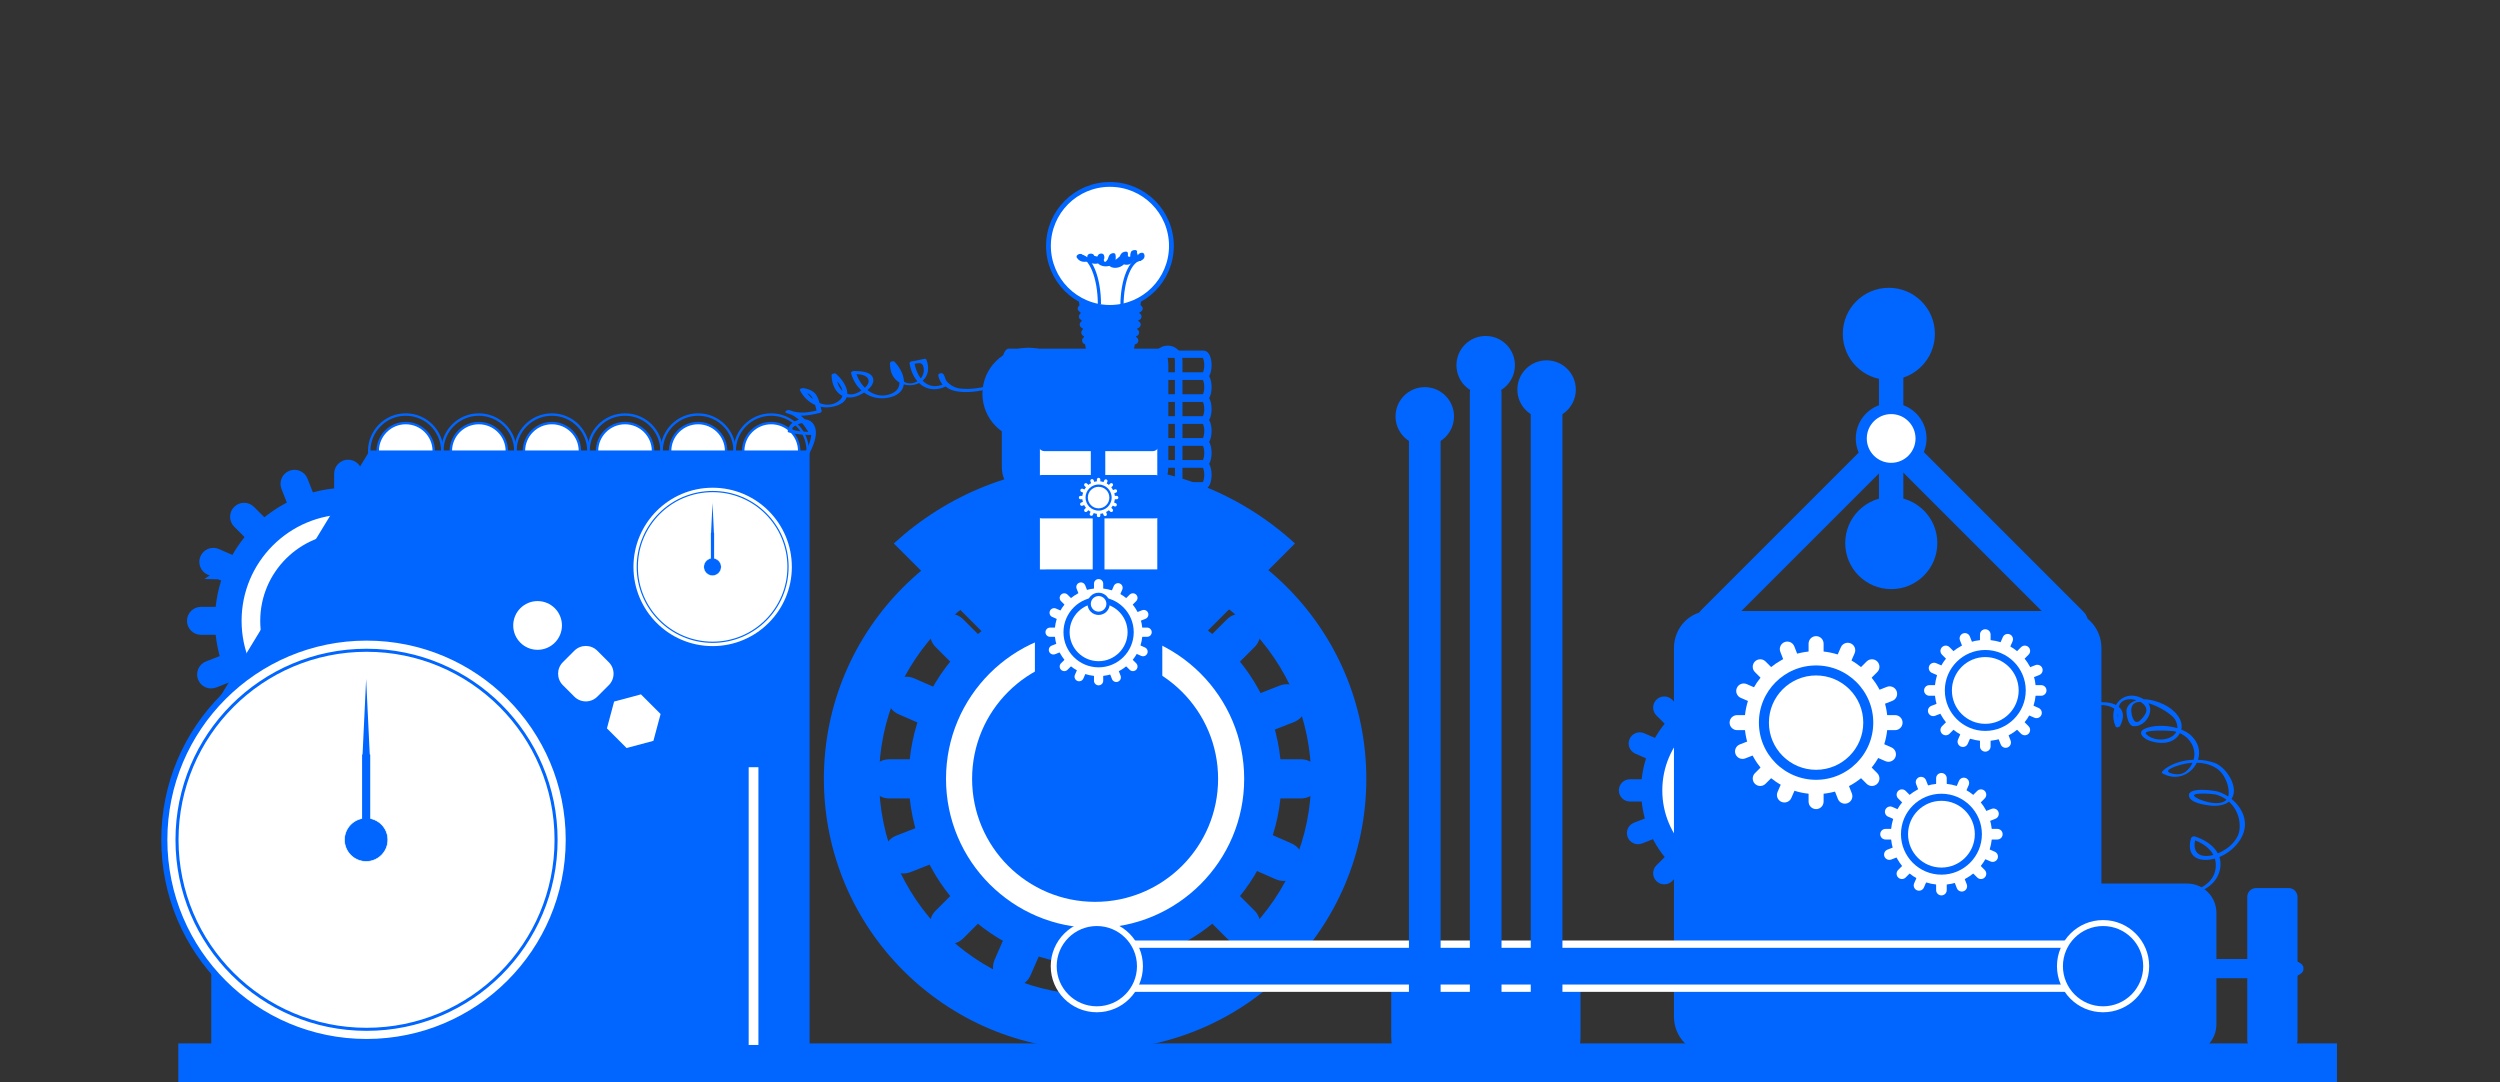 <?xml version="1.0" encoding="utf-8"?>
<!-- Generator: Adobe Illustrator 13.0.0, SVG Export Plug-In . SVG Version: 6.00 Build 14948)  -->
<!DOCTYPE svg PUBLIC "-//W3C//DTD SVG 1.1//EN" "http://www.w3.org/Graphics/SVG/1.1/DTD/svg11.dtd">
<svg version="1.1" id="Layer_1" xmlns="http://www.w3.org/2000/svg" xmlns:xlink="http://www.w3.org/1999/xlink" x="0px" y="0px"
	 width="1026.103px" height="444.272px" viewBox="0 0 1026.103 444.272" enable-background="new 0 0 1026.103 444.272"
	 xml:space="preserve">
<rect x="0" y="0" width="1026.103" height="444.272" fill="#333333" stroke="none"/>
<g>
	<g>
		<g>
			<path fill="#0066FF" d="M217.935,435.026c0,3.169-2.569,5.738-5.738,5.738l0,0c-3.171,0-5.74-2.569-5.74-5.738V314.221
				c0-3.169,2.569-5.739,5.74-5.739l0,0c3.169,0,5.738,2.57,5.738,5.739V435.026z"/>
			<path fill="#0066FF" d="M151.793,380.364c-3.17,0-5.739-2.57-5.739-5.74l0,0c0-3.17,2.569-5.74,5.739-5.74h120.803
				c3.172,0,5.74,2.57,5.74,5.74l0,0c0,3.17-2.568,5.74-5.74,5.74H151.793z"/>
		</g>
		<g>
			<path fill="#0066FF" d="M173.543,421.392c-2.241,2.241-5.875,2.241-8.117,0l0,0c-2.241-2.241-2.241-5.876,0-8.116l85.421-85.421
				c2.241-2.241,5.876-2.241,8.118,0l0,0c2.239,2.241,2.239,5.874,0,8.116L173.543,421.392z"/>
			<path fill="#0066FF" d="M165.426,335.971c-2.241-2.242-2.241-5.875,0-8.116l0,0c2.242-2.241,5.876-2.241,8.117,0l85.422,85.421
				c2.239,2.24,2.239,5.875,0,8.116l0,0c-2.242,2.241-5.877,2.241-8.118,0L165.426,335.971z"/>
		</g>
		<g>
			<path fill="#0066FF" d="M158.039,401.979c-2.951,1.156-6.282-0.301-7.438-3.252l0,0c-1.155-2.951,0.303-6.281,3.253-7.438
				l112.498-44.022c2.95-1.155,6.279,0.302,7.435,3.253l0,0c1.155,2.951-0.302,6.281-3.252,7.438L158.039,401.979z"/>
			<path fill="#0066FF" d="M184.838,320.467c-1.154-2.952,0.303-6.281,3.254-7.438l0,0c2.951-1.154,6.281,0.302,7.437,3.254
				l44.023,112.496c1.154,2.952-0.302,6.281-3.254,7.437l0,0c-2.951,1.155-6.28-0.302-7.436-3.253L184.838,320.467z"/>
		</g>
		<g>
			<path fill="#0066FF" d="M154.558,355.672c-2.905-1.27-4.229-4.654-2.958-7.559l0,0c1.271-2.904,4.655-4.229,7.558-2.957
				l110.676,48.417c2.904,1.271,4.228,4.655,2.957,7.56l0,0c-1.269,2.903-4.653,4.228-7.559,2.957L154.558,355.672z"/>
			<path fill="#0066FF" d="M231.146,316.985c1.27-2.904,4.654-4.229,7.559-2.958l0,0c2.904,1.271,4.229,4.655,2.959,7.56
				l-48.418,110.676c-1.271,2.904-4.654,4.229-7.56,2.958l0,0c-2.903-1.271-4.229-4.655-2.958-7.56L231.146,316.985z"/>
		</g>
		<circle fill="#FFFFFF" stroke="#0066FF" stroke-width="1.491" cx="212.195" cy="374.624" r="49.195"/>
		<circle fill="#0066FF" cx="212.195" cy="374.624" r="36.076"/>
		<circle fill="none" stroke="#0066FF" stroke-width="10.932" cx="212.194" cy="374.624" r="49.193"/>
	</g>
	<g>
		<g>
			<path fill="#0066FF" d="M786.423,435.026c0,3.169-2.569,5.738-5.738,5.738l0,0c-3.171,0-5.74-2.569-5.74-5.738V314.221
				c0-3.169,2.569-5.739,5.74-5.739l0,0c3.169,0,5.738,2.57,5.738,5.739V435.026z"/>
			<path fill="#0066FF" d="M720.281,380.364c-3.17,0-5.739-2.57-5.739-5.74l0,0c0-3.17,2.569-5.74,5.739-5.74h120.803
				c3.172,0,5.74,2.57,5.74,5.74l0,0c0,3.17-2.568,5.74-5.74,5.74H720.281z"/>
		</g>
		<g>
			<path fill="#0066FF" d="M742.031,421.392c-2.241,2.241-5.875,2.241-8.117,0l0,0c-2.241-2.241-2.241-5.876,0-8.116l85.421-85.421
				c2.241-2.241,5.876-2.241,8.118,0l0,0c2.239,2.241,2.239,5.874,0,8.116L742.031,421.392z"/>
			<path fill="#0066FF" d="M733.914,335.971c-2.241-2.242-2.241-5.875,0-8.116l0,0c2.242-2.241,5.876-2.241,8.117,0l85.422,85.421
				c2.239,2.24,2.239,5.875,0,8.116l0,0c-2.242,2.241-5.877,2.241-8.118,0L733.914,335.971z"/>
		</g>
		<g>
			<path fill="#0066FF" d="M726.527,401.979c-2.951,1.156-6.282-0.301-7.438-3.252l0,0c-1.155-2.951,0.303-6.281,3.253-7.438
				l112.498-44.022c2.95-1.155,6.279,0.302,7.435,3.253l0,0c1.155,2.951-0.302,6.281-3.252,7.438L726.527,401.979z"/>
			<path fill="#0066FF" d="M753.326,320.467c-1.154-2.952,0.303-6.281,3.254-7.438l0,0c2.951-1.154,6.281,0.302,7.437,3.254
				L808.04,428.78c1.154,2.952-0.302,6.281-3.254,7.437l0,0c-2.951,1.155-6.28-0.302-7.436-3.253L753.326,320.467z"/>
		</g>
		<g>
			<path fill="#0066FF" d="M723.046,355.672c-2.905-1.27-4.229-4.654-2.958-7.559l0,0c1.271-2.904,4.655-4.229,7.558-2.957
				l110.676,48.417c2.904,1.271,4.228,4.655,2.957,7.56l0,0c-1.269,2.903-4.653,4.228-7.559,2.957L723.046,355.672z"/>
			<path fill="#0066FF" d="M799.634,316.985c1.27-2.904,4.654-4.229,7.559-2.958l0,0c2.904,1.271,4.229,4.655,2.959,7.56
				l-48.418,110.676c-1.271,2.904-4.654,4.229-7.56,2.958l0,0c-2.903-1.271-4.229-4.655-2.958-7.56L799.634,316.985z"/>
		</g>
		<circle fill="#FFFFFF" stroke="#0066FF" stroke-width="1.491" cx="780.683" cy="374.624" r="49.195"/>
		<circle fill="#0066FF" cx="780.684" cy="374.624" r="36.076"/>
		<circle fill="none" stroke="#0066FF" stroke-width="10.932" cx="780.683" cy="374.624" r="49.193"/>
	</g>
</g>
<g>
	<path fill="#0066FF" d="M597.712,425.542c0,2.839-0.487,5.14-1.088,5.14H572.1c-0.602,0-1.089-2.301-1.089-5.14v-31.744
		c0-2.839,0.487-5.14,1.089-5.14h24.524c0.601,0,1.088,2.301,1.088,5.14V425.542z"/>
	<path fill="#0066FF" d="M622.636,425.542c0,2.839-0.487,5.14-1.088,5.14h-24.524c-0.602,0-1.089-2.301-1.089-5.14v-31.744
		c0-2.839,0.487-5.14,1.089-5.14h24.524c0.601,0,1.088,2.301,1.088,5.14V425.542z"/>
	<path fill="#0066FF" d="M648.712,425.542c0,2.839-0.487,5.14-1.088,5.14H623.1c-0.602,0-1.089-2.301-1.089-5.14v-31.744
		c0-2.839,0.487-5.14,1.089-5.14h24.524c0.601,0,1.088,2.301,1.088,5.14V425.542z"/>
	<g>
		<rect x="73.186" y="428.255" fill="#0066FF" width="886" height="16"/>
		<g>
			<g>
				<g>
					<rect x="144.584" y="275.325" fill="#0066FF" width="8.666" height="112.494"/>
					<circle fill="#FFFFFF" stroke="#0066FF" stroke-width="3" cx="148.916" cy="388.553" r="8"/>
					<circle fill="#FFFFFF" stroke="#0066FF" stroke-width="3" cx="148.917" cy="275.887" r="8"/>
				</g>
				<g>
					<polygon fill="#0066FF" points="213.959,237.524 107.344,247.025 106.887,239.527 143.881,238.326 105.629,238.118 
						83.875,237.654 99.484,227.235 156.338,230.255 103.799,223.794 117.823,212.718 					"/>
					<g>
						<g>
							<g>
								
									<rect x="128.401" y="242.379" transform="matrix(-0.707 0.707 -0.707 -0.707 411.104 351.674)" fill="#0066FF" width="8.666" height="37.163"/>
								<circle fill="#FFFFFF" stroke="#0066FF" stroke-width="3" cx="120.305" cy="247.909" r="8"/>
							</g>
							<g>
								
									<rect x="160.143" y="242.069" transform="matrix(-0.707 -0.707 0.707 -0.707 96.472 561.26)" fill="#0066FF" width="8.668" height="37.162"/>
								<circle fill="#FFFFFF" stroke="#0066FF" stroke-width="3" cx="177.528" cy="248.22" r="8"/>
							</g>
						</g>
						<circle fill="#FFFFFF" stroke="#0066FF" stroke-width="3" cx="148.916" cy="275.365" r="8"/>
					</g>
				</g>
			</g>
			<g>
				<g>
					<path fill="#0066FF" d="M148.627,315.22c0,3.168-2.569,5.738-5.738,5.738l0,0c-3.171,0-5.74-2.57-5.74-5.738V194.416
						c0-3.17,2.569-5.74,5.74-5.74l0,0c3.169,0,5.738,2.57,5.738,5.74V315.22z"/>
					<path fill="#0066FF" d="M82.485,260.558c-3.17,0-5.739-2.57-5.739-5.74l0,0c0-3.17,2.569-5.74,5.739-5.74h120.803
						c3.172,0,5.74,2.57,5.74,5.74l0,0c0,3.17-2.568,5.74-5.74,5.74H82.485z"/>
				</g>
				<g>
					<path fill="#0066FF" d="M104.235,301.585c-2.241,2.242-5.875,2.242-8.117,0l0,0c-2.241-2.24-2.241-5.875,0-8.115l85.421-85.422
						c2.241-2.24,5.876-2.24,8.118,0l0,0c2.239,2.242,2.239,5.875,0,8.117L104.235,301.585z"/>
					<path fill="#0066FF" d="M96.118,216.166c-2.241-2.242-2.241-5.875,0-8.117l0,0c2.242-2.24,5.876-2.24,8.117,0l85.422,85.422
						c2.239,2.24,2.239,5.875,0,8.115l0,0c-2.242,2.242-5.877,2.242-8.118,0L96.118,216.166z"/>
				</g>
				<g>
					<path fill="#0066FF" d="M88.731,282.173c-2.951,1.156-6.282-0.301-7.438-3.252l0,0c-1.155-2.951,0.303-6.281,3.253-7.438
						l112.498-44.023c2.95-1.154,6.279,0.303,7.435,3.254l0,0c1.155,2.951-0.302,6.281-3.252,7.438L88.731,282.173z"/>
					<path fill="#0066FF" d="M115.53,200.662c-1.154-2.953,0.303-6.281,3.254-7.438l0,0c2.951-1.154,6.281,0.301,7.437,3.254
						l44.023,112.496c1.154,2.951-0.302,6.281-3.254,7.436l0,0c-2.951,1.156-6.28-0.301-7.436-3.252L115.53,200.662z"/>
				</g>
				<g>
					<path fill="#0066FF" d="M85.25,235.867c-2.905-1.27-4.229-4.654-2.958-7.559l0,0c1.271-2.904,4.655-4.229,7.558-2.957
						l110.676,48.416c2.904,1.271,4.228,4.656,2.957,7.561l0,0c-1.269,2.902-4.653,4.227-7.559,2.957L85.25,235.867z"/>
					<path fill="#0066FF" d="M161.838,197.179c1.27-2.904,4.654-4.229,7.559-2.959l0,0c2.904,1.271,4.229,4.656,2.959,7.561
						l-48.418,110.676c-1.271,2.904-4.654,4.229-7.56,2.957l0,0c-2.903-1.27-4.229-4.654-2.958-7.559L161.838,197.179z"/>
				</g>
				<circle fill="#FFFFFF" stroke="#0066FF" stroke-width="1.491" cx="142.887" cy="254.818" r="49.195"/>
				<circle fill="#0066FF" cx="142.888" cy="254.818" r="36.076"/>
				<circle fill="none" stroke="#0066FF" stroke-width="10.932" cx="142.887" cy="254.818" r="49.193"/>
			</g>
			<g>
				<path fill="#0066FF" d="M301.535,185.147c0,8.284-6.716,15-15,15s-15-6.716-15-15"/>
				<circle fill="none" stroke="#0066FF" cx="286.535" cy="185.147" r="15"/>
				<circle fill="#FFFFFF" stroke="#0066FF" stroke-width="1" cx="286.535" cy="185.147" r="11.5"/>
			</g>
			<g>
				<path fill="#0066FF" d="M271.535,185.147c0,8.284-6.716,15-15,15s-15-6.716-15-15"/>
				<circle fill="none" stroke="#0066FF" cx="256.535" cy="185.147" r="15"/>
				<circle fill="#FFFFFF" stroke="#0066FF" stroke-width="1" cx="256.535" cy="185.147" r="11.5"/>
			</g>
			<g>
				<path fill="#0066FF" d="M241.535,185.147c0,8.284-6.716,15-15,15s-15-6.716-15-15"/>
				<circle fill="none" stroke="#0066FF" cx="226.535" cy="185.147" r="15"/>
				<circle fill="#FFFFFF" stroke="#0066FF" stroke-width="1" cx="226.535" cy="185.147" r="11.5"/>
			</g>
			<g>
				<path fill="#0066FF" d="M211.535,185.147c0,8.284-6.716,15-15,15s-15-6.716-15-15"/>
				<circle fill="none" stroke="#0066FF" cx="196.535" cy="185.147" r="15"/>
				<circle fill="#FFFFFF" stroke="#0066FF" stroke-width="1" cx="196.535" cy="185.147" r="11.5"/>
			</g>
			<g>
				<path fill="#0066FF" d="M331.535,185.147c0,8.284-6.716,15-15,15s-15-6.716-15-15"/>
				<circle fill="none" stroke="#0066FF" cx="316.535" cy="185.147" r="15"/>
				<circle fill="#FFFFFF" stroke="#0066FF" stroke-width="1" cx="316.535" cy="185.147" r="11.5"/>
			</g>
			<g>
				<path fill="#0066FF" d="M181.535,185.147c0,8.284-6.716,15-15,15s-15-6.716-15-15"/>
				<circle fill="none" stroke="#0066FF" cx="166.535" cy="185.147" r="15"/>
				<circle fill="#FFFFFF" stroke="#0066FF" stroke-width="1" cx="166.535" cy="185.147" r="11.5"/>
			</g>
			<g>
				<g>
					<g>
						<path fill="#0066FF" d="M449.181,305.389l82.324-82.324c-21.677-19.898-50.58-32.05-82.324-32.05s-60.647,12.151-82.324,32.05
							L449.181,305.389z"/>
					</g>
				</g>
				<path fill="#0066FF" d="M479.531,191.487c0,3.722-1.248,6.74-2.786,6.74h-62.768c-1.538,0-2.786-3.019-2.786-6.74v-41.633
					c0-3.722,1.248-6.74,2.786-6.74h62.768c1.538,0,2.786,3.019,2.786,6.74V191.487z"/>
				<circle fill="#0066FF" cx="422.131" cy="161.621" r="18.902"/>
				<g>
					<path fill="none" stroke="#0066FF" stroke-width="3.097" d="M483.785,195.897c0,2.485-2.015,4.5-4.5,4.5l0,0
						c-2.485,0-4.5-2.015-4.5-4.5v-48c0-2.485,2.015-4.5,4.5-4.5l0,0c2.485,0,4.5,2.015,4.5,4.5V195.897z"/>
					<path fill="none" stroke="#0066FF" stroke-width="3" d="M474.602,199.397c-1.003,0-1.816-2.015-1.816-4.5l0,0
						c0-2.485,0.813-4.5,1.816-4.5h19.368c1.003,0,1.815,2.015,1.815,4.5l0,0c0,2.485-0.813,4.5-1.815,4.5H474.602z"/>
					<path fill="none" stroke="#0066FF" stroke-width="3" d="M474.602,163.397c-1.003,0-1.816-2.015-1.816-4.5l0,0
						c0-2.485,0.813-4.5,1.816-4.5h19.368c1.003,0,1.815,2.015,1.815,4.5l0,0c0,2.485-0.813,4.5-1.815,4.5H474.602z"/>
					<path fill="none" stroke="#0066FF" stroke-width="3" d="M474.602,172.397c-1.003,0-1.816-2.015-1.816-4.5l0,0
						c0-2.485,0.813-4.5,1.816-4.5h19.368c1.003,0,1.815,2.015,1.815,4.5l0,0c0,2.485-0.813,4.5-1.815,4.5H474.602z"/>
					<path fill="none" stroke="#0066FF" stroke-width="3" d="M474.602,181.397c-1.003,0-1.816-2.015-1.816-4.5l0,0
						c0-2.485,0.813-4.5,1.816-4.5h19.368c1.003,0,1.815,2.015,1.815,4.5l0,0c0,2.485-0.813,4.5-1.815,4.5H474.602z"/>
					<path fill="none" stroke="#0066FF" stroke-width="3" d="M474.602,190.397c-1.003,0-1.816-2.015-1.816-4.5l0,0
						c0-2.485,0.813-4.5,1.816-4.5h19.368c1.003,0,1.815,2.015,1.815,4.5l0,0c0,2.485-0.813,4.5-1.815,4.5H474.602z"/>
					<path fill="none" stroke="#0066FF" stroke-width="3" d="M474.602,154.397c-1.003,0-1.816-2.015-1.816-4.5l0,0
						c0-2.485,0.813-4.5,1.816-4.5h19.368c1.003,0,1.815,2.015,1.815,4.5l0,0c0,2.485-0.813,4.5-1.815,4.5H474.602z"/>
				</g>
			</g>
			<g>
				<g>
					<path fill="#0066FF" d="M712.511,276.337c0-2.522,2.045-4.567,4.566-4.567l0,0c2.524,0,4.569,2.045,4.569,4.567v96.147
						c0,2.521-2.045,4.567-4.569,4.567l0,0c-2.521,0-4.566-2.046-4.566-4.567V276.337z"/>
					<path fill="#0066FF" d="M765.152,319.842c2.523,0,4.567,2.046,4.567,4.568l0,0c0,2.523-2.044,4.568-4.567,4.568h-96.146
						c-2.524,0-4.568-2.045-4.568-4.568l0,0c0-2.522,2.044-4.568,4.568-4.568H765.152z"/>
				</g>
				<g>
					<path fill="#0066FF" d="M747.842,287.188c1.783-1.783,4.676-1.783,6.461,0l0,0c1.783,1.784,1.783,4.677,0,6.46l-67.986,67.985
						c-1.783,1.784-4.677,1.784-6.461,0l0,0c-1.783-1.783-1.783-4.675,0-6.46L747.842,287.188z"/>
					<path fill="#0066FF" d="M754.303,355.173c1.783,1.785,1.783,4.677,0,6.46l0,0c-1.785,1.784-4.678,1.784-6.461,0l-67.986-67.985
						c-1.783-1.783-1.783-4.676,0-6.46l0,0c1.784-1.783,4.678-1.783,6.461,0L754.303,355.173z"/>
				</g>
				<g>
					<path fill="#0066FF" d="M760.182,302.639c2.349-0.921,4.999,0.239,5.919,2.588l0,0c0.919,2.349-0.24,4.999-2.59,5.919
						l-89.536,35.037c-2.347,0.92-4.997-0.24-5.916-2.589l0,0c-0.92-2.349,0.239-4.999,2.588-5.919L760.182,302.639z"/>
					<path fill="#0066FF" d="M738.853,367.513c0.919,2.35-0.241,4.999-2.59,5.92l0,0c-2.349,0.918-4.999-0.24-5.919-2.59
						l-35.038-89.535c-0.919-2.35,0.241-4.999,2.59-5.919l0,0c2.349-0.919,4.999,0.24,5.918,2.59L738.853,367.513z"/>
				</g>
				<g>
					<path fill="#0066FF" d="M762.951,339.494c2.313,1.011,3.366,3.704,2.355,6.016l0,0c-1.012,2.312-3.706,3.366-6.016,2.354
						l-88.086-38.534c-2.312-1.012-3.364-3.705-2.354-6.017l0,0c1.01-2.311,3.704-3.365,6.016-2.354L762.951,339.494z"/>
					<path fill="#0066FF" d="M701.996,370.285c-1.011,2.312-3.704,3.365-6.016,2.354l0,0c-2.312-1.012-3.366-3.705-2.355-6.017
						l38.535-88.086c1.013-2.312,3.705-3.365,6.018-2.354l0,0c2.311,1.012,3.365,3.705,2.354,6.017L701.996,370.285z"/>
				</g>
				<circle fill="#FFFFFF" stroke="#0066FF" stroke-width="1.187" cx="717.079" cy="324.411" r="39.154"/>
				<circle fill="#0066FF" cx="717.079" cy="324.411" r="28.713"/>
				<circle fill="none" stroke="#0066FF" stroke-width="8.701" cx="717.079" cy="324.411" r="39.152"/>
			</g>
			<path fill="#0066FF" d="M862.512,265.97c0-8.397-6.573-15.204-14.682-15.204H701.74c-8.108,0-14.682,6.807-14.682,15.204v151.271
				c0,8.396,6.573,15.203,14.682,15.203h146.09c8.108,0,14.682-6.807,14.682-15.203V265.97z"/>
			<path fill="#0066FF" d="M775.765,189.75c2.328-2.327,2.328-6.101,0-8.429l0,0c-2.327-2.327-6.1-2.326-8.428,0.001l-69.112,69.113
				c-2.328,2.327-2.329,6.1-0.001,8.428l0,0c2.328,2.328,6.101,2.328,8.429,0L775.765,189.75z"/>
			<g>
				<g>
					<g>
						<path fill="#0066FF" d="M449.474,208.35c-61.481,0-111.321,49.84-111.321,111.321s49.84,111.321,111.321,111.321
							s111.321-49.84,111.321-111.321S510.955,208.35,449.474,208.35z M449.474,408.351c-48.977,0-88.68-39.703-88.68-88.68
							s39.703-88.68,88.68-88.68s88.68,39.703,88.68,88.68S498.45,408.351,449.474,408.351z"/>
					</g>
				</g>
				<g>
					<g>
						<path fill="#0066FF" d="M457.505,404.198c0,4.434-3.594,8.03-8.03,8.03l0,0c-4.436,0-8.032-3.597-8.032-8.03V235.147
							c0-4.436,3.597-8.032,8.032-8.032l0,0c4.437,0,8.03,3.597,8.03,8.032V404.198z"/>
						<path fill="#0066FF" d="M364.949,327.706c-4.436,0-8.032-3.597-8.032-8.033l0,0c0-4.436,3.597-8.032,8.032-8.032h169.049
							c4.438,0,8.032,3.597,8.032,8.032l0,0c0,4.437-3.594,8.033-8.032,8.033H364.949z"/>
					</g>
					<g>
						<path fill="#0066FF" d="M395.386,385.118c-3.138,3.138-8.221,3.138-11.358,0l0,0c-3.138-3.135-3.138-8.221,0-11.355
							l119.534-119.537c3.138-3.135,8.224-3.135,11.361,0l0,0c3.132,3.138,3.132,8.221,0,11.358L395.386,385.118z"/>
						<path fill="#0066FF" d="M384.027,265.583c-3.138-3.138-3.138-8.221,0-11.358l0,0c3.138-3.135,8.221-3.135,11.358,0
							l119.537,119.537c3.132,3.135,3.132,8.221,0,11.355l0,0c-3.138,3.138-8.224,3.138-11.361,0L384.027,265.583z"/>
					</g>
					<g>
						<path fill="#0066FF" d="M373.69,357.954c-4.13,1.617-8.793-0.421-10.408-4.551l0,0c-1.618-4.13,0.424-8.79,4.551-10.408
							l157.427-61.605c4.13-1.615,8.787,0.424,10.405,4.554l0,0c1.615,4.13-0.424,8.79-4.551,10.408L373.69,357.954z"/>
						<path fill="#0066FF" d="M411.191,243.888c-1.615-4.133,0.424-8.79,4.554-10.408l0,0c4.13-1.615,8.79,0.421,10.405,4.554
							l61.605,157.424c1.615,4.13-0.422,8.79-4.554,10.405l0,0c-4.13,1.618-8.787-0.421-10.405-4.551L411.191,243.888z"/>
					</g>
					<g>
						<path fill="#0066FF" d="M368.817,293.153c-4.064-1.776-5.918-6.513-4.139-10.577l0,0c1.777-4.064,6.514-5.917,10.575-4.138
							L530.13,346.19c4.064,1.779,5.917,6.516,4.138,10.58l0,0c-1.773,4.062-6.51,5.914-10.577,4.138L368.817,293.153z"/>
						<path fill="#0066FF" d="M475.992,239.015c1.776-4.064,6.513-5.918,10.577-4.141l0,0c4.064,1.779,5.917,6.516,4.141,10.58
							l-67.755,154.876c-1.776,4.064-6.513,5.917-10.577,4.138l0,0c-4.064-1.776-5.917-6.513-4.141-10.577L475.992,239.015z"/>
					</g>
					<circle fill="#FFFFFF" stroke="#0066FF" stroke-width="2.086" cx="449.474" cy="319.672" r="68.841"/>
					<circle fill="#0066FF" cx="449.475" cy="319.672" r="50.484"/>
					<circle fill="none" stroke="#0066FF" stroke-width="15.299" cx="449.473" cy="319.672" r="68.84"/>
				</g>
			</g>
			<path fill="#0066FF" d="M909.701,420.463c0,6.627-5.373,12-12,12h-68.453c-6.627,0-12-5.373-12-12v-45.812
				c0-6.627,5.373-12,12-12h68.453c6.627,0,12,5.373,12,12V420.463z"/>
			<g>
				<path fill="#0066FF" d="M942.992,426.981c0,2.01-1.63,3.641-3.64,3.641h-13.347c-2.011,0-3.641-1.631-3.641-3.641v-58.848
					c0-2.01,1.63-3.639,3.641-3.639h13.347c2.01,0,3.64,1.629,3.64,3.639V426.981z"/>
				<path fill="#0066FF" d="M945.419,397.862c0,2.01-3.74,3.639-8.353,3.639h-73.787c-4.611,0-8.352-1.629-8.352-3.639v-0.607
					c0-2.01,3.74-3.641,8.352-3.641h73.787c4.612,0,8.353,1.631,8.353,3.641V397.862z"/>
			</g>
			<g>
				<g>
					<path fill="#FFFFFF" d="M748.479,329.014c0,1.703-1.379,3.08-3.081,3.08l0,0c-1.701,0-3.08-1.377-3.08-3.08v-64.838
						c0-1.699,1.379-3.08,3.08-3.08l0,0c1.702,0,3.081,1.381,3.081,3.08V329.014z"/>
					<path fill="#FFFFFF" d="M712.979,299.676c-1.701,0-3.08-1.379-3.08-3.08l0,0c0-1.701,1.379-3.08,3.08-3.08h64.838
						c1.702,0,3.08,1.379,3.08,3.08l0,0c0,1.701-1.378,3.08-3.08,3.08H712.979z"/>
				</g>
				<g>
					<path fill="#FFFFFF" d="M724.652,321.698c-1.203,1.203-3.153,1.203-4.356,0l0,0c-1.203-1.203-1.203-3.154,0-4.357
						l45.847-45.846c1.203-1.203,3.154-1.203,4.357,0l0,0c1.202,1.203,1.202,3.152,0,4.355L724.652,321.698z"/>
					<path fill="#FFFFFF" d="M720.296,275.85c-1.203-1.203-1.203-3.152,0-4.355l0,0c1.203-1.203,3.153-1.203,4.356,0L770.5,317.34
						c1.202,1.203,1.202,3.154,0,4.357l0,0c-1.203,1.203-3.154,1.203-4.357,0L720.296,275.85z"/>
				</g>
				<g>
					<path fill="#FFFFFF" d="M716.331,311.278c-1.584,0.621-3.372-0.16-3.992-1.746l0,0c-0.619-1.584,0.163-3.369,1.746-3.99
						l60.38-23.629c1.584-0.619,3.371,0.162,3.991,1.746l0,0c0.619,1.584-0.162,3.371-1.746,3.992L716.331,311.278z"/>
					<path fill="#FFFFFF" d="M730.715,267.53c-0.62-1.586,0.162-3.373,1.746-3.992l0,0c1.585-0.619,3.372,0.162,3.991,1.746
						l23.629,60.379c0.62,1.584-0.162,3.371-1.746,3.992l0,0c-1.585,0.619-3.372-0.162-3.992-1.746L730.715,267.53z"/>
				</g>
				<g>
					<path fill="#FFFFFF" d="M714.463,286.424c-1.56-0.682-2.271-2.498-1.588-4.057l0,0c0.682-1.559,2.498-2.27,4.057-1.588
						l59.401,25.986c1.559,0.682,2.27,2.498,1.588,4.059l0,0c-0.682,1.557-2.498,2.27-4.058,1.588L714.463,286.424z"/>
					<path fill="#FFFFFF" d="M755.569,265.661c0.682-1.559,2.498-2.27,4.057-1.588l0,0c1.559,0.682,2.27,2.498,1.588,4.057
						l-25.987,59.402c-0.682,1.559-2.498,2.27-4.057,1.588l0,0c-1.559-0.682-2.27-2.5-1.588-4.057L755.569,265.661z"/>
				</g>
				<circle fill="#0066FF" stroke="#FFFFFF" stroke-width="0.8" cx="745.398" cy="296.596" r="26.404"/>
				<circle fill="#FFFFFF" cx="745.398" cy="296.596" r="19.363"/>
				<circle fill="none" stroke="#FFFFFF" stroke-width="5.868" cx="745.397" cy="296.596" r="26.403"/>
			</g>
			<g>
				<g>
					<path fill="#FFFFFF" d="M817.024,306.33c0,1.205-0.976,2.18-2.181,2.18l0,0c-1.203,0-2.18-0.975-2.18-2.18v-45.884
						c0-1.202,0.977-2.18,2.18-2.18l0,0c1.205,0,2.181,0.978,2.181,2.18V306.33z"/>
					<path fill="#FFFFFF" d="M791.902,285.568c-1.204,0-2.18-0.976-2.18-2.18l0,0c0-1.203,0.976-2.18,2.18-2.18h45.884
						c1.204,0,2.18,0.977,2.18,2.18l0,0c0,1.204-0.976,2.18-2.18,2.18H791.902z"/>
				</g>
				<g>
					<path fill="#FFFFFF" d="M800.164,301.152c-0.852,0.852-2.232,0.852-3.084,0l0,0c-0.851-0.852-0.851-2.231,0-3.083
						l32.445-32.444c0.851-0.851,2.231-0.851,3.083,0l0,0c0.851,0.852,0.851,2.231,0,3.083L800.164,301.152z"/>
					<path fill="#FFFFFF" d="M797.08,268.708c-0.851-0.852-0.851-2.231,0-3.083l0,0c0.852-0.851,2.232-0.851,3.084,0l32.444,32.444
						c0.851,0.852,0.851,2.231,0,3.083l0,0c-0.852,0.852-2.232,0.852-3.083,0L797.08,268.708z"/>
				</g>
				<g>
					<path fill="#FFFFFF" d="M794.274,293.778c-1.12,0.44-2.386-0.113-2.825-1.235l0,0c-0.438-1.121,0.116-2.384,1.236-2.823
						l42.729-16.722c1.121-0.438,2.386,0.114,2.824,1.235l0,0c0.438,1.121-0.114,2.386-1.235,2.825L794.274,293.778z"/>
					<path fill="#FFFFFF" d="M804.454,262.819c-0.439-1.122,0.114-2.387,1.235-2.825l0,0c1.121-0.438,2.387,0.115,2.824,1.236
						l16.722,42.728c0.438,1.121-0.114,2.386-1.235,2.825l0,0c-1.122,0.438-2.387-0.114-2.825-1.235L804.454,262.819z"/>
				</g>
				<g>
					<path fill="#FFFFFF" d="M792.953,276.19c-1.104-0.482-1.607-1.768-1.124-2.87l0,0c0.482-1.104,1.768-1.606,2.871-1.124
						l42.036,18.39c1.104,0.482,1.606,1.768,1.124,2.872l0,0c-0.482,1.102-1.769,1.606-2.872,1.124L792.953,276.19z"/>
					<path fill="#FFFFFF" d="M822.043,261.497c0.482-1.104,1.768-1.606,2.87-1.124l0,0c1.104,0.482,1.606,1.768,1.124,2.871
						l-18.391,42.037c-0.482,1.103-1.768,1.606-2.871,1.124l0,0c-1.103-0.482-1.605-1.77-1.123-2.871L822.043,261.497z"/>
				</g>
				<circle fill="#0066FF" stroke="#FFFFFF" stroke-width="0.566" cx="814.844" cy="283.388" r="18.685"/>
				<circle fill="#FFFFFF" cx="814.845" cy="283.388" r="13.702"/>
				<circle fill="none" stroke="#FFFFFF" stroke-width="4.152" cx="814.844" cy="283.388" r="18.685"/>
			</g>
			<path fill="#0066FF" d="M846.809,259.598c2.328,2.328,6.102,2.328,8.43,0l0,0c2.326-2.327,2.326-6.1-0.002-8.428l-69.112-69.112
				c-2.328-2.328-6.1-2.329-8.428-0.001l0,0c-2.328,2.328-2.328,6.101,0,8.429L846.809,259.598z"/>
			<g>
				<g>
					<line fill="none" stroke="#0066FF" stroke-width="10" x1="776.209" y1="127.527" x2="776.209" y2="229.464"/>
					<circle fill="#0066FF" cx="775.258" cy="137.029" r="18.902"/>
					<circle fill="#0066FF" cx="776.258" cy="222.898" r="18.902"/>
				</g>
				<circle fill="#FFFFFF" stroke="#0066FF" stroke-width="4.522" cx="776.209" cy="179.962" r="12.265"/>
			</g>
			<g>
				<rect x="447.354" y="387.52" fill="#0066FF" stroke="#FFFFFF" stroke-width="3" width="416.982" height="18.075"/>
				<circle fill="#0066FF" stroke="#FFFFFF" stroke-width="2.447" cx="450.185" cy="396.557" r="17.698"/>
				<circle fill="#0066FF" stroke="#FFFFFF" stroke-width="2.447" cx="863.185" cy="396.557" r="17.698"/>
			</g>
			<g>
				<g>
					<path fill="none" d="M895.285,366.897c16,0,22-18,5-23c-5,15,20,8,20-5c0-10-9-15-18-14c-13,2,23,14,11-7c-4-8-21-6-25-1
						c13,8,22-17,0-18c-23-1,7,14,6-2c-1-9-27-15-19,0c1,3,13-7,2-10c-8-3-11,5-8,11c6-11-13-12-19-5"/>
					<path fill="#0066FF" d="M895.173,367.504c6.203-0.184,13.666-3,15.707-9.53c2.342-7.49-3.44-12.516-10.018-14.655
						c-0.524-0.171-1.381,0.117-1.548,0.68c-1.677,5.618,0.803,9.298,6.734,8.919c5.853-0.374,11.762-4.573,14.258-9.786
						c3.799-7.931-2.627-15.87-9.939-18.224c-1.266-0.407-12.522-2.111-11.923,1.784c0.431,2.799,6.253,3.627,8.328,3.911
						c3.368,0.461,7.953-0.012,9.571-3.485c2.256-4.841-2.877-12.325-7.284-13.942c-6.34-2.326-14.844-1.681-20.387,2.381
						c-0.444,0.326-0.809,0.723-1.177,1.129c-0.204,0.226-0.281,0.54,0.03,0.717c10.09,5.74,20.393-7.064,11.957-15.365
						c-4.154-4.088-13.536-5.171-18.835-3.08c-3.79,1.495-1.065,4.102,1.548,5.046c3.849,1.39,8.964,1.564,11.755-1.936
						c3.759-4.715-0.326-9.767-4.414-12.181c-3.744-2.211-10.309-4.217-14.389-1.708c-1.477,0.908-2.481,2.328-2.355,4.14
						c0.119,1.707,0.723,5.602,2.958,5.747c5.315,0.345,9.552-7.59,4.583-10.789c-8.371-5.391-15.621,2.57-12.015,10.88
						c0.289,0.665,1.607,0.346,1.875-0.2c6.267-12.76-15.003-11.3-20.698-5.271c-0.808,0.855,1.074,0.957,1.578,0.424
						c4.941-5.231,22.635-6.131,17.302,4.729c0.625-0.066,1.25-0.134,1.875-0.2c-1.159-2.672-1.522-5.354-0.409-8.127
						c1.669-4.161,9.391-2.672,10.946,0.895c0.826,1.894-1.104,4.071-2.319,5.225c-2.695,2.56-3.795-2.434-3.711-4.287
						c0.356-7.832,16.146,0.469,18.063,4.095c4.054,7.67-7.378,10.448-11.884,5.915c-2.084-2.097,10.411-1.449,11.469-1.206
						c4.146,0.95,7.423,3.85,8.161,8.081c0.555,3.18-0.986,6.621-3.513,8.527c-1.75,1.32-3.902,1.254-5.901,0.659
						c-4.065-1.209,2.601-3.148,3.984-3.538c5.006-1.408,11.493-1.23,15.626,2.249c2.537,2.136,4.588,7.246,3.854,10.578
						c-1.115,5.057-10.459,2.434-13.3,0.646c-3.789-2.384,6.967-1.516,7.895-1.286c6.62,1.638,10.824,7.977,9.952,14.668
						c-1.271,9.758-21.92,16.509-17.908,3.063c-0.516,0.227-1.031,0.453-1.548,0.68c5.576,1.814,10.544,5.667,9.663,12.084
						c-0.908,6.622-8.146,9.558-13.974,9.73C894.376,366.32,893.847,367.543,895.173,367.504L895.173,367.504z"/>
				</g>
			</g>
			<g>
				<path fill="#0066FF" d="M591.285,180.927c0-3.33-2.91-6.03-6.5-6.03l0,0c-3.59,0-6.5,2.7-6.5,6.03v244.939
					c0,3.33,2.91,6.03,6.5,6.03l0,0c3.59,0,6.5-2.7,6.5-6.03V180.927z"/>
				<path fill="#0066FF" d="M641.285,169.209c0-3.486-2.91-6.313-6.5-6.313l0,0c-3.59,0-6.5,2.826-6.5,6.313v256.375
					c0,3.486,2.91,6.313,6.5,6.313l0,0c3.59,0,6.5-2.826,6.5-6.313V169.209z"/>
				<path fill="#0066FF" d="M616.285,161.397c0-3.59-2.91-6.5-6.5-6.5l0,0c-3.59,0-6.5,2.91-6.5,6.5v264c0,3.59,2.91,6.5,6.5,6.5
					l0,0c3.59,0,6.5-2.91,6.5-6.5V161.397z"/>
				<circle fill="#0066FF" cx="584.785" cy="170.897" r="12"/>
				<circle fill="#0066FF" cx="609.785" cy="149.897" r="12"/>
				<circle fill="#0066FF" cx="634.785" cy="159.897" r="12"/>
			</g>
			<g>
				<g>
					<path fill="#FFFFFF" d="M799.024,365.33c0,1.205-0.976,2.18-2.181,2.18l0,0c-1.203,0-2.18-0.975-2.18-2.18v-45.884
						c0-1.202,0.977-2.18,2.18-2.18l0,0c1.205,0,2.181,0.978,2.181,2.18V365.33z"/>
					<path fill="#FFFFFF" d="M773.902,344.568c-1.204,0-2.18-0.976-2.18-2.18l0,0c0-1.203,0.976-2.18,2.18-2.18h45.884
						c1.204,0,2.18,0.977,2.18,2.18l0,0c0,1.204-0.976,2.18-2.18,2.18H773.902z"/>
				</g>
				<g>
					<path fill="#FFFFFF" d="M782.164,360.152c-0.852,0.852-2.232,0.852-3.084,0l0,0c-0.851-0.852-0.851-2.231,0-3.083
						l32.445-32.444c0.851-0.851,2.231-0.851,3.083,0l0,0c0.851,0.852,0.851,2.231,0,3.083L782.164,360.152z"/>
					<path fill="#FFFFFF" d="M779.08,327.708c-0.851-0.852-0.851-2.231,0-3.083l0,0c0.852-0.851,2.232-0.851,3.084,0l32.444,32.444
						c0.851,0.852,0.851,2.231,0,3.083l0,0c-0.852,0.852-2.232,0.852-3.083,0L779.08,327.708z"/>
				</g>
				<g>
					<path fill="#FFFFFF" d="M776.274,352.778c-1.12,0.44-2.386-0.113-2.825-1.235l0,0c-0.438-1.121,0.116-2.384,1.236-2.823
						l42.729-16.722c1.121-0.438,2.386,0.114,2.824,1.235l0,0c0.438,1.121-0.114,2.386-1.235,2.825L776.274,352.778z"/>
					<path fill="#FFFFFF" d="M786.454,321.819c-0.439-1.122,0.114-2.387,1.235-2.825l0,0c1.121-0.438,2.387,0.115,2.824,1.236
						l16.722,42.728c0.438,1.121-0.114,2.386-1.235,2.825l0,0c-1.122,0.438-2.387-0.114-2.825-1.235L786.454,321.819z"/>
				</g>
				<g>
					<path fill="#FFFFFF" d="M774.953,335.19c-1.104-0.482-1.607-1.768-1.124-2.87l0,0c0.482-1.104,1.768-1.606,2.871-1.124
						l42.036,18.39c1.104,0.482,1.606,1.768,1.124,2.872l0,0c-0.482,1.102-1.769,1.606-2.872,1.124L774.953,335.19z"/>
					<path fill="#FFFFFF" d="M804.043,320.497c0.482-1.104,1.768-1.606,2.87-1.124l0,0c1.104,0.482,1.606,1.768,1.124,2.871
						l-18.391,42.037c-0.482,1.103-1.768,1.606-2.871,1.124l0,0c-1.103-0.482-1.605-1.77-1.123-2.871L804.043,320.497z"/>
				</g>
				<circle fill="#0066FF" stroke="#FFFFFF" stroke-width="0.566" cx="796.844" cy="342.388" r="18.685"/>
				<circle fill="#FFFFFF" cx="796.845" cy="342.388" r="13.702"/>
				<circle fill="none" stroke="#FFFFFF" stroke-width="4.152" cx="796.844" cy="342.388" r="18.685"/>
			</g>
			<g>
				<g>
					<path fill="#0066FF" d="M468.093,125.272c0.717-5.227,1.247-9.27,1.247-9.27l-4.922-5.504h-17.709l-4.922,5.504
						c0,0,0.543,4.107,1.271,9.39c-0.448,0.301-0.74,0.751-0.74,1.261c0,0.643,0.457,1.193,1.117,1.462
						c0.026,0.187,0.053,0.372,0.078,0.561c-0.426,0.3-0.703,0.748-0.703,1.255c0,0.646,0.445,1.2,1.087,1.467
						c0.021,0.152,0.043,0.304,0.064,0.456c-0.497,0.295-0.824,0.792-0.824,1.354c0,0.706,0.518,1.303,1.239,1.533
						c0.023,0.163,0.047,0.324,0.07,0.486c-0.396,0.3-0.654,0.749-0.654,1.258c0,0.666,0.437,1.237,1.06,1.494
						c0.021,0.139,0.041,0.273,0.062,0.411c-0.477,0.292-0.793,0.796-0.793,1.372c0,0.741,0.524,1.36,1.24,1.563
						c0.615,3.938,1.128,6.814,1.348,7.056c3.639,3.998,15.6,3.998,17.709,0c0.255-0.483,0.756-3.262,1.346-7.006
						c0.827-0.125,1.461-0.796,1.461-1.612c0-0.651-0.405-1.208-0.988-1.472c0.013-0.08,0.024-0.161,0.036-0.241
						c0.738-0.202,1.28-0.822,1.28-1.563c0-0.587-0.339-1.098-0.845-1.387c0.015-0.1,0.029-0.198,0.044-0.298
						c0.833-0.169,1.455-0.816,1.455-1.592c0-0.632-0.416-1.174-1.02-1.448c0.014-0.096,0.027-0.191,0.041-0.287
						c0.759-0.221,1.307-0.825,1.307-1.543c0-0.581-0.358-1.088-0.896-1.379c0.018-0.121,0.034-0.24,0.051-0.36
						c0.778-0.226,1.338-0.826,1.338-1.538C469.027,126.071,468.653,125.563,468.093,125.272z"/>
				</g>
			</g>
			<g>
				<circle fill="#FFFFFF" stroke="#0066FF" stroke-width="1.966" cx="455.564" cy="100.928" r="25.233"/>
				<g>
					<path fill="none" stroke="#0066FF" stroke-width="1.311" d="M451.247,124.932c0-10.994-3.667-19.908-8.189-19.908"/>
					<path fill="none" stroke="#0066FF" stroke-width="1.311" d="M460.508,125.465c0-10.557,3.521-19.115,7.863-19.115"/>
					<g>
						<g>
							<path fill="none" d="M443.138,105.188c1.147,3.113,6.718,0.492,4.424-0.164c-1.146,3.277,6.063,2.787,4.261,0
								c-3.277,3.934,6.391,5.408,4.752-0.164c-1.147,1.477-1.147,4.588,1.311,4.588c2.131-0.162,4.424-3.439,3.77-5.242
								c-1.967,0.492-0.656,3.77,1.146,3.605c1.639-0.164,2.457-2.951,2.621-4.262c-1.967,3.441,4.424,3.605,2.949,1.148
								c-0.49,0.326-0.164,0.654-0.328,0.982"/>
							<path fill="#0066FF" d="M441.979,105.75c2.431,4.025,9.136-0.088,6.556-1.466c-0.753-0.402-2.094-0.16-2.258,0.832
								c-0.793,4.797,8.537,3.67,6.811-0.431c-0.362-0.862-1.842-0.77-2.328-0.047c-3.669,5.457,8.477,7.079,7.08-0.117
								c-0.225-1.162-2.105-0.489-2.479,0.186c-3.972,7.173,8.314,7.056,7.559-0.84c-0.092-0.967-1.66-0.533-2.109-0.254
								c-1.896,1.179-1.849,4.428,0.709,4.958c3.271,0.679,4.655-2.341,5.187-5.113c0.24-1.255-2.148-0.938-2.497-0.062
								c-2.085,5.238,6.772,4.667,5.428,0.963c-0.395-1.087-2.034-0.576-2.479,0.186c-0.308,0.527-0.349,0.634-0.399,1.228
								c-0.112,1.331,2.469,0.985,2.568-0.184c0.085-0.246,0.171-0.491,0.257-0.737c-0.826,0.062-1.652,0.124-2.479,0.186
								c-0.157-0.445-0.314-0.889-0.471-1.334c-0.832-0.021-1.664-0.042-2.497-0.062c0.132,1.896-0.415,2.281-1.64,1.158
								c-0.703-0.085-1.406-0.169-2.109-0.254c-3.13,2.878-3.997,3.035-2.602,0.469c-0.826,0.062-1.652,0.124-2.479,0.186
								c-1.493,2.985-2.301,3.056-2.424,0.211c-0.775-0.016-1.553-0.031-2.328-0.047c-0.57-0.144-1.141-0.288-1.711-0.431
								c-0.753,0.277-1.505,0.554-2.258,0.832c-0.764-0.379-1.528-0.759-2.292-1.138
								C443.693,103.627,441.284,104.597,441.979,105.75L441.979,105.75z"/>
						</g>
					</g>
				</g>
			</g>
			<polygon fill="#0066FF" points="86.715,291.897 151.785,184.897 332.29,184.897 332.29,430.472 86.715,430.472 			"/>
			<g>
				<circle fill="#FFFFFF" stroke="#0066FF" stroke-width="2.501" cx="150.443" cy="344.685" r="83.001"/>
				<g>
					<circle fill="#0066FF" stroke="#FFFFFF" stroke-width="0.269" cx="150.285" cy="344.685" r="8.91"/>
					<g>
						<g>
							<polygon fill="#0066FF" points="151.764,309.666 151.115,296.139 150.277,278.671 149.447,296.189 148.81,309.666 
								148.618,309.666 148.618,344.185 151.952,344.185 151.952,309.666 							"/>
						</g>
					</g>
				</g>
				<circle fill="none" stroke="#0066FF" stroke-width="1.251" cx="150.443" cy="344.685" r="77.791"/>
			</g>
			<g>
				<circle fill="#FFFFFF" stroke="#0066FF" stroke-width="0.994" cx="292.501" cy="232.685" r="33.001"/>
				<g>
					<circle fill="#0066FF" stroke="#FFFFFF" stroke-width="0.107" cx="292.439" cy="232.685" r="3.542"/>
					<g>
						<g>
							<polygon fill="#0066FF" points="293.026,218.761 292.769,213.383 292.436,206.438 292.105,213.403 291.853,218.761 
								291.776,218.761 291.776,232.486 293.102,232.486 293.102,218.761 							"/>
						</g>
					</g>
				</g>
				<circle fill="none" stroke="#0066FF" stroke-width="0.497" cx="292.502" cy="232.685" r="30.93"/>
			</g>
			<circle fill="#FFFFFF" cx="220.647" cy="256.709" r="10"/>
			<path fill="#FFFFFF" d="M245.161,285.935c-2.604,2.604-6.825,2.604-9.429,0.001l-4.715-4.715
				c-2.604-2.603-2.602-6.825,0.001-9.428l4.714-4.714c2.604-2.604,6.824-2.604,9.428,0l4.715,4.715
				c2.604,2.604,2.604,6.824,0,9.427L245.161,285.935z"/>
			<polygon fill="#FFFFFF" points="249.109,298.958 252.061,287.943 263.073,284.994 271.136,293.055 268.186,304.068 
				257.172,307.019 			"/>
			<rect x="307.285" y="314.897" fill="#FFFFFF" width="4" height="114"/>
			<g>
				<g>
					<path fill="none" d="M406.285,158.897c-8,2-18,3-20-5c-1-1,2,5,2,4c-7,4-13-1-14-9c2,0,4-1,5-1c5,12-14,14-13,1
						c14,14-12,21-16,4c20,0-8,21-8,1c14,11-7,19-13,6c6,1,5,2,7,9c-4,1-9,2-13,0c5,1,7,4,10,9c-4,0-5,0-9-1c0-1,0-2,1-3
						c12-4,9,7,5,14"/>
					<path fill="#0066FF" d="M406.129,158.315c-3.882,0.934-7.741,1.596-11.74,1.199c-2.314-0.229-4.29-1.28-5.808-3.002
						c-0.765-0.867-0.756-2.65-1.72-3.242c-0.456-0.28-1.682-0.052-1.728,0.612c-0.087,1.251,1.29,3.685,2.192,4.528
						c0.494,0.463,1.462,0.207,1.803-0.334c0.022-0.037,0.046-0.073,0.069-0.109c0.477-0.758-0.968-0.737-1.32-0.563
						c-7.24,3.599-11.556-2.371-12.627-8.767c-0.357,0.296-0.715,0.592-1.072,0.888c2.393-0.252,4.413-1.509,4.925,1.492
						c0.405,2.377-0.836,4.603-2.93,5.667c-5.426,2.759-9.074-3.372-8.916-7.883c-0.621,0.167-1.242,0.333-1.862,0.5
						c3.841,4.042,6.489,10.799-0.854,12.722c-6.444,1.688-11.75-3.687-13.29-9.385c-0.439,0.297-0.879,0.594-1.319,0.892
						c2.038,0.041,5.93-0.072,6.563,2.502c0.435,1.766-1.883,3.521-3.079,4.336c-5.888,4.01-9.995-0.568-10.157-6.566
						c-0.576,0.204-1.152,0.408-1.729,0.613c3.452,2.879,7.164,8.296,1.349,10.99c-5.017,2.325-10.412-1.447-12.627-5.767
						c-0.513,0.284-1.025,0.568-1.539,0.853c5.334,0.977,5.331,4.004,6.607,8.665c0.27-0.28,0.54-0.56,0.81-0.841
						c-4.18,1.007-8.16,1.67-12.271-0.012c-0.382,0.396-0.765,0.792-1.146,1.188c4.911,1.225,7.206,4.723,9.684,8.811
						c0.414-0.346,0.828-0.691,1.243-1.037c-2.48-0.004-4.793-0.088-7.232-0.591c-3.6-0.743,1.699-2.872,2.469-2.972
						c2.028-0.265,3.167,0.592,3.765,2.268c1.308,3.664-1.565,8.779-3.268,11.857c-0.493,0.895,1.464,0.795,1.826,0.141
						c2.015-3.645,5.657-10.458,2.348-14.329c-2.87-3.357-10.073-0.985-10.233,3.354c-0.01,0.258,0.146,0.438,0.399,0.498
						c3.111,0.744,6.018,1.033,9.22,1.039c0.473,0,1.667-0.339,1.243-1.037c-2.664-4.396-5.146-7.9-10.316-9.189
						c-0.69-0.172-2.298,0.717-1.146,1.188c4.535,1.855,9.095,1.104,13.729-0.012c0.332-0.08,0.929-0.405,0.81-0.841
						c-1.466-5.353-1.55-8.265-7.393-9.335c-0.342-0.063-1.895,0.16-1.539,0.853c2.993,5.838,9.147,8.495,15.373,6.233
						c7.192-2.613,3.502-9.545-0.651-13.009c-0.396-0.329-1.745-0.008-1.729,0.612c0.207,7.684,5.925,11.653,12.838,7.429
						c1.788-1.093,4.477-3.118,4.303-5.53c-0.248-3.454-5.33-3.576-7.814-3.627c-0.424-0.008-1.494,0.247-1.319,0.892
						c1.986,7.347,8.665,11.829,16.204,9.854c8.014-2.1,6.117-9.818,1.651-14.518c-0.414-0.436-1.837-0.225-1.862,0.5
						c-0.474,13.519,19.539,11.101,14.938-1.354c-0.12-0.327-0.547-0.423-0.859-0.371c-1.688,0.286-3.277,0.819-5,1
						c-0.429,0.045-1.165,0.336-1.072,0.888c1.359,8.116,7.475,13.158,15.373,9.233c-0.44-0.188-0.88-0.375-1.32-0.563
						c-0.022,0.037-0.046,0.073-0.068,0.109c0.601-0.111,1.201-0.223,1.803-0.334c-0.785-0.733-2.104-2.791-2.027-3.91
						c-0.576,0.204-1.152,0.408-1.729,0.612c0.809,0.495,1.864,3.559,2.889,4.435c1.155,0.988,2.864,1.6,4.342,1.853
						c4.66,0.798,9.313-0.021,13.86-1.112C407.632,159.192,407.31,158.032,406.129,158.315L406.129,158.315z"/>
				</g>
			</g>
			<g>
				<path fill="#FFFFFF" stroke="#0066FF" stroke-width="2.055" d="M473.289,168.922c1.513,0,2.74,1.227,2.74,2.74V284.01
					c0,1.514-1.228,2.74-2.74,2.74h-44.756c-1.514,0-2.74-1.227-2.74-2.74l-0.001-112.348c0-1.514,1.228-2.74,2.74-2.74H473.289z"/>
				<path fill="#0066FF" d="M474.202,194.954c1.515,0,2.741,1.227,2.741,2.74v12.33c0,1.516-1.227,2.742-2.741,2.742h-46.583
					c-1.514,0-2.74-1.227-2.74-2.74v-12.332c0-1.512,1.227-2.739,2.74-2.739L474.202,194.954z"/>
				<g>
					<g>
						<path fill="#0066FF" d="M475.9,233.717l-49.979,0.001v6.893h0.193v42.942c0,1.514,1.229,2.741,2.741,2.741h44.299
							c1.513,0,2.74-1.228,2.74-2.741V240.61h0.005V233.717z"/>
					</g>
				</g>
			</g>
			<g>
				<path fill="#0066FF" d="M473.061,169.637c1.513,0,2.74,1.228,2.74,2.74v10.047c0,1.513-1.228,2.741-2.74,2.741h-44.299
					c-1.513,0-2.74-1.228-2.74-2.741v-10.047c0-1.513,1.227-2.74,2.739-2.74H473.061z"/>
				<path fill="#0066FF" d="M450.91,167.811c1.514,0,2.74,1.227,2.741,2.74v24.203c0,1.516-1.227,2.742-2.741,2.742h-0.455
					c-1.514,0-2.74-1.227-2.74-2.742v-24.203c-0.001-1.514,1.227-2.74,2.739-2.74H450.91z"/>
			</g>
			<g>
				<g>
					<path fill="#FFFFFF" d="M449.018,239.57c0-1.046,0.848-1.892,1.893-1.892l0,0c1.045,0,1.893,0.846,1.893,1.892v39.83
						c0,1.045-0.848,1.893-1.893,1.893l0,0c-1.045,0-1.893-0.848-1.893-1.893V239.57z"/>
					<path fill="#FFFFFF" d="M470.826,257.592c1.045,0,1.893,0.848,1.893,1.893l0,0c0,1.045-0.848,1.893-1.893,1.893h-39.83
						c-1.045,0-1.893-0.848-1.893-1.893l0,0c0-1.045,0.848-1.893,1.893-1.893H470.826z"/>
				</g>
				<g>
					<path fill="#FFFFFF" d="M463.654,244.065c0.739-0.739,1.938-0.739,2.677,0l0,0c0.738,0.739,0.738,1.938,0,2.676l-28.163,28.164
						c-0.74,0.739-1.938,0.739-2.678,0l0,0c-0.739-0.738-0.739-1.938,0-2.676L463.654,244.065z"/>
					<path fill="#FFFFFF" d="M466.331,272.229c0.738,0.738,0.738,1.938,0,2.676l0,0c-0.739,0.739-1.938,0.739-2.677,0
						l-28.164-28.164c-0.739-0.738-0.739-1.937,0-2.676l0,0c0.74-0.739,1.938-0.739,2.678,0L466.331,272.229z"/>
				</g>
				<g>
					<path fill="#FFFFFF" d="M468.768,250.465c0.972-0.382,2.071,0.099,2.45,1.072l0,0c0.381,0.974-0.1,2.07-1.071,2.451
						l-37.092,14.516c-0.974,0.381-2.071-0.1-2.452-1.072l0,0c-0.379-0.973,0.1-2.071,1.073-2.452L468.768,250.465z"/>
					<path fill="#FFFFFF" d="M459.931,277.34c0.381,0.974-0.1,2.071-1.073,2.452l0,0c-0.973,0.381-2.071-0.1-2.452-1.072
						l-14.514-37.092c-0.381-0.973,0.1-2.071,1.071-2.452l0,0c0.974-0.381,2.071,0.1,2.452,1.073L459.931,277.34z"/>
				</g>
				<g>
					<path fill="#FFFFFF" d="M469.915,265.733c0.958,0.419,1.394,1.535,0.975,2.492l0,0c-0.418,0.957-1.534,1.395-2.492,0.976
						l-36.49-15.964c-0.958-0.419-1.394-1.534-0.975-2.493l0,0c0.418-0.957,1.533-1.393,2.492-0.975L469.915,265.733z"/>
					<path fill="#FFFFFF" d="M444.662,278.489c-0.418,0.957-1.534,1.395-2.492,0.976l0,0c-0.956-0.419-1.394-1.535-0.975-2.492
						l15.965-36.491c0.418-0.957,1.534-1.395,2.49-0.977l0,0c0.958,0.42,1.396,1.537,0.977,2.493L444.662,278.489z"/>
				</g>
				<circle fill="#0066FF" stroke="#FFFFFF" stroke-width="0.491" cx="450.91" cy="259.485" r="16.22"/>
				<circle fill="#FFFFFF" cx="450.911" cy="259.485" r="11.895"/>
				<circle fill="none" stroke="#FFFFFF" stroke-width="3.604" cx="450.911" cy="259.485" r="16.219"/>
				<circle fill="#FFFFFF" stroke="#0066FF" stroke-width="1.37" cx="450.911" cy="247.839" r="3.882"/>
			</g>
			<g>
				<g>
					<path fill="#FFFFFF" d="M458.313,203.52c0.389,0,0.704,0.316,0.704,0.705l0,0c0,0.389-0.315,0.702-0.704,0.702h-14.805
						c-0.389,0-0.704-0.313-0.704-0.702l0,0c0-0.389,0.315-0.705,0.704-0.705H458.313z"/>
					<path fill="#FFFFFF" d="M451.615,211.627c0,0.389-0.316,0.703-0.705,0.703l0,0c-0.387,0-0.703-0.314-0.703-0.703v-14.807
						c0-0.389,0.316-0.702,0.703-0.702l0,0c0.389,0,0.705,0.313,0.705,0.702V211.627z"/>
				</g>
				<g>
					<path fill="#FFFFFF" d="M456.644,208.961c0.273,0.274,0.273,0.719,0,0.994l0,0c-0.275,0.275-0.72,0.275-0.995,0l-10.47-10.469
						c-0.273-0.273-0.273-0.721,0-0.994l0,0c0.275-0.275,0.72-0.275,0.995,0L456.644,208.961z"/>
					<path fill="#FFFFFF" d="M446.174,209.956c-0.275,0.275-0.72,0.275-0.995,0l0,0c-0.273-0.275-0.273-0.72,0-0.994l10.47-10.469
						c0.275-0.275,0.72-0.275,0.995,0l0,0c0.273,0.273,0.273,0.721,0,0.994L446.174,209.956z"/>
				</g>
				<g>
					<path fill="#FFFFFF" d="M454.265,210.861c0.142,0.362-0.038,0.771-0.399,0.913l0,0c-0.361,0.14-0.771-0.037-0.912-0.4
						l-5.396-13.787c-0.142-0.361,0.038-0.77,0.399-0.911l0,0c0.361-0.142,0.771,0.037,0.912,0.397L454.265,210.861z"/>
					<path fill="#FFFFFF" d="M444.273,207.577c-0.362,0.142-0.77-0.037-0.911-0.398l0,0c-0.142-0.361,0.038-0.771,0.398-0.912
						l13.788-5.396c0.362-0.14,0.77,0.037,0.911,0.399l0,0c0.142,0.362-0.038,0.77-0.398,0.911L444.273,207.577z"/>
				</g>
				<g>
					<path fill="#FFFFFF" d="M448.589,211.289c-0.155,0.356-0.571,0.518-0.927,0.362l0,0c-0.356-0.155-0.518-0.57-0.362-0.927
						l5.934-13.563c0.155-0.356,0.57-0.518,0.927-0.363l0,0c0.356,0.156,0.518,0.57,0.362,0.928L448.589,211.289z"/>
					<path fill="#FFFFFF" d="M443.848,201.901c-0.355-0.154-0.52-0.57-0.363-0.926l0,0c0.155-0.356,0.57-0.518,0.926-0.363
						l13.564,5.936c0.355,0.156,0.52,0.569,0.363,0.926l0,0c-0.155,0.355-0.57,0.52-0.926,0.361L443.848,201.901z"/>
				</g>
				<circle fill="#0066FF" stroke="#FFFFFF" stroke-width="0.183" cx="450.91" cy="204.223" r="6.029"/>
				<circle fill="#FFFFFF" cx="450.91" cy="204.224" r="4.421"/>
				<circle fill="none" stroke="#FFFFFF" stroke-width="1.34" cx="450.91" cy="204.224" r="6.028"/>
			</g>
			<rect x="448.494" y="212.331" fill="#0066FF" width="4.834" height="21.817"/>
		</g>
	</g>
</g>
<path fill="#0066FF" d="M933.231,437.523c0,3.728-3.363,6.749-7.513,6.749H99.287c-4.15,0-7.514-3.021-7.514-6.749l0,0
	c0-3.729,3.363-6.75,7.514-6.75h826.432C929.868,430.773,933.231,433.794,933.231,437.523L933.231,437.523z"/>
</svg>
